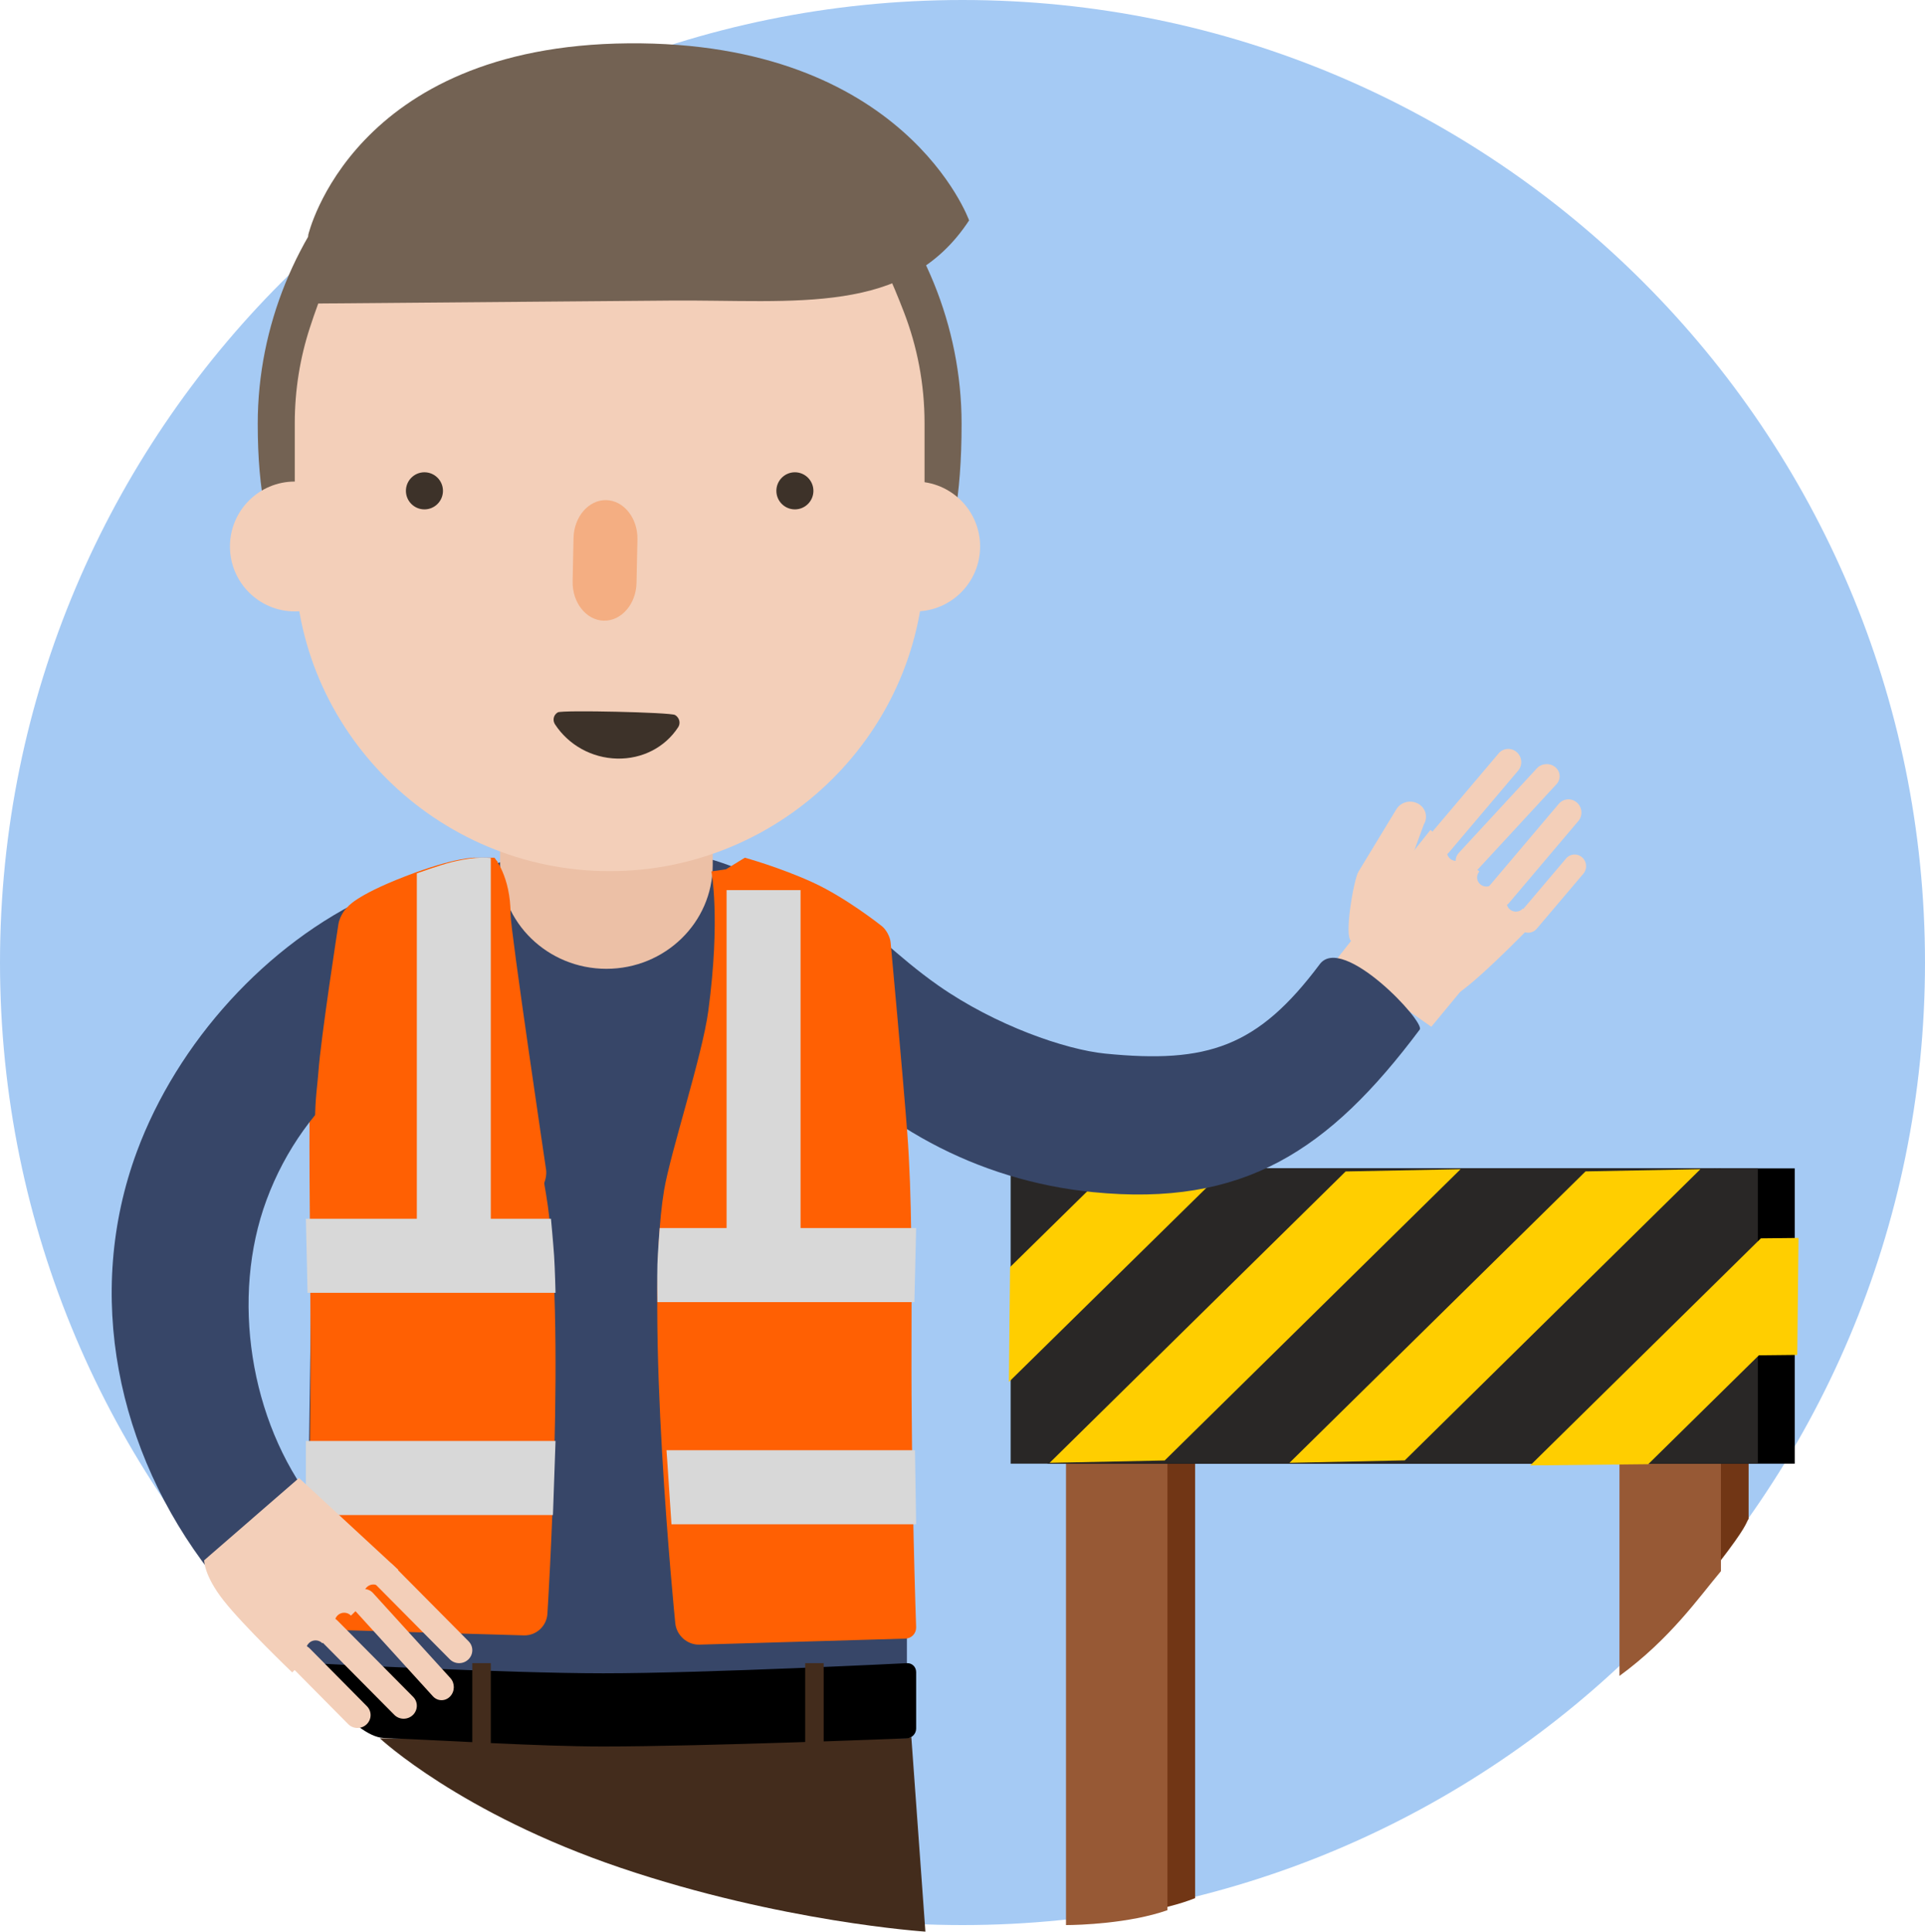 <?xml version="1.0" encoding="UTF-8"?>
<svg width="293px" height="294px" viewBox="0 0 293 294" version="1.1" xmlns="http://www.w3.org/2000/svg" xmlns:xlink="http://www.w3.org/1999/xlink">
    <!-- Generator: Sketch 52.6 (67491) - http://www.bohemiancoding.com/sketch -->
    <title>Under construction</title>
    <desc>Created with Sketch.</desc>
    <g id="Page-1" stroke="none" stroke-width="1" fill="none" fill-rule="evenodd">
        <g id="Illustrations" transform="translate(-1406, -1286)" fill-rule="nonzero">
            <g id="Under-construction" transform="translate(1406, 1276)">
                <path d="M293,156.5 C293,237.41 227.411,303 146.498,303 C65.589,303 0,237.41 0,156.5 C0,75.591 65.589,10 146.498,10 C227.411,10 293,75.591 293,156.5" id="Fill-1" fill="#A5CAF4"></path>
                <g id="Group-4" transform="translate(144, 178)">
                    <g id="Group-3" transform="translate(102.091, 9.831)">
                        <path d="M3.212,73.034 C5.088,72.505 11.208,65.64 15.552,60.016 C19.896,54.391 19.594,54.065 20.061,53.338 L20.061,1.902 L14.844,0 L3.212,73.034 Z" id="Fill-15" fill="#713615"></path>
                        <path d="M0.404,77.247 C8.126,71.611 12.516,65.263 15.848,61.304 L15.848,0 L0.404,2.049 L0.404,77.247 Z" id="Fill-16" fill="#975935"></path>
                    </g>
                    <g id="Group-3" transform="translate(17.848, 9.831)">
                        <path d="M6.02,113.764 C8.694,113.764 15.229,112.997 20.061,111.069 L20.061,2.896 L14.999,0 L6.02,113.764 Z" id="Fill-15" fill="#713615"></path>
                        <path d="M0.404,115.169 C2.36,115.169 10.036,114.933 15.848,112.905 L15.848,0 L0.404,3.104 L0.404,115.169 Z" id="Fill-16" fill="#975935"></path>
                    </g>
                    <g id="Group-2">
                        <rect id="Rectangle-20" fill="#000000" x="15.444" y="9.831" width="113.727" height="44.944"></rect>
                        <rect id="Rectangle-20" fill="#292726" x="9.828" y="9.831" width="113.727" height="44.944"></rect>
                        <polygon id="Rectangle" fill="#FFCE00" transform="translate(21.761, 21.77) rotate(45) translate(-21.761, -21.77) " points="28.078 -1.401 27.678 44.94 15.445 32.456 15.634 11.206"></polygon>
                        <polygon id="Rectangle" fill="#FFCE00" transform="translate(113.729, 42.135) rotate(45) translate(-113.729, -42.135) " points="109.7 15.454 122.151 28.175 118.064 32.35 117.874 55.979 105.306 68.816 105.693 19.546"></polygon>
                        <polygon id="Rectangle" fill="#FFCE00" transform="translate(47.035, 32.303) rotate(45) translate(-47.035, -32.303) " points="53.348 -5.611 52.85 57.577 40.722 70.218 41.221 7.001"></polygon>
                        <polygon id="Rectangle" fill="#FFCE00" transform="translate(83.54, 32.303) rotate(45) translate(-83.54, -32.303) " points="89.853 -5.611 89.372 57.541 77.227 70.218 77.726 6.987"></polygon>
                    </g>
                </g>
                <g id="Group" transform="translate(130.5, 211) scale(-1, 1) translate(-130.5, -211) translate(17, 118)">
                    <path d="M147.418,21.136 C124.619,21.136 105.963,39.678 105.963,62.338 L105.963,156.811 L105.963,169.786 C113.884,171.367 122.645,171.909 131.034,171.909 C155.215,171.909 178.383,156.929 197.444,145.013 L196.263,62.338 C196.263,39.678 177.608,21.136 154.81,21.136 L147.418,21.136 Z" id="Fill-3" fill="#374668"></path>
                    <path d="M135.519,5.636 L135.519,23.713 L135.52,23.713 C135.534,32.409 142.773,39.455 151.703,39.455 C160.632,39.455 167.873,32.409 167.887,23.713 L167.889,23.713 L167.889,5.636 L135.519,5.636" id="Fill-15" fill="#ECC0A6"></path>
                    <g id="Group-129" transform="translate(28.174, 36.114) rotate(106) translate(-28.174, -36.114) translate(14.174, 21.614)" fill="#F3CFB9">
                        <path d="M2.407,14.394 L4.593,16.577 L4.6,16.57 C5.036,16.11 5.753,16.103 6.206,16.554 C6.658,17.007 6.671,17.744 6.236,18.205 L6.228,18.214 L8.115,20.099 L8.123,20.091 C8.557,19.63 9.275,19.624 9.726,20.075 C10.178,20.526 10.191,21.264 9.757,21.725 L9.749,21.733 L11.563,23.547 L11.57,23.537 C12.007,23.078 12.725,23.072 13.176,23.523 C13.629,23.975 13.641,24.713 13.206,25.172 L13.198,25.18 L15.2,27.181 L26.334,14.558 L14.033,1.818" id="Fill-109" transform="translate(14.37, 14.5) rotate(-7) translate(-14.37, -14.5) "></path>
                    </g>
                    <path d="M164.526,33.334 C164.72,32.506 165.489,31.496 166.246,31.08 C166.246,31.08 172.817,27.435 176.181,25.751 C178.979,24.35 185.003,22.545 185.003,22.545 L188.568,23.061 C188.568,23.061 189.378,30.472 191.269,44.558 C192.19,51.421 195.029,68.005 196.009,73.807 C199.118,92.207 196.208,137.616 196.208,137.616 C196.098,139.488 194.505,140.962 192.63,140.908 L161.081,139.993 C160.146,139.965 159.414,139.195 159.445,138.252 C159.445,138.252 160.228,116.636 160.155,94.904 C160.098,78.01 159.811,61.21 160.155,56.933 C160.805,48.865 164.526,33.334 164.526,33.334 Z" id="Rectangle-16" fill="#FF6003" transform="translate(178.444, 81.727) scale(-1, 1) translate(-178.444, -81.727) "></path>
                    <polygon id="Rectangle-19" fill="#D8D8D8" points="159.444 111.318 197.444 111.318 197.444 122.591 159.838 122.591"></polygon>
                    <path d="M187.386,28.227 C181.129,25.349 175.936,24.783 169.296,23.955 L169.296,45.929 C184.395,48.723 197.71,59.182 203.435,74.651 C208.913,89.448 205.958,108.26 196.286,120.741 C192.718,125.35 193.999,129.463 198.586,133.045 C202.022,135.73 206.594,135.938 210.174,133.937 C211.373,133.267 211.104,132.423 211.998,131.267 C226.181,112.963 231.205,88.999 223.17,67.288 C217.02,50.673 203.439,35.611 187.386,28.227 Z" id="Fill-101" fill="#374668"></path>
                    <path d="M164.399,32.654 C164.527,31.821 165.114,30.649 165.765,30.087 C165.765,30.087 166.857,28.36 174.536,25.393 C182.214,22.425 185.186,22.546 185.186,22.546 L188.148,22.546 C188.148,22.546 190.601,25.36 190.601,31.145 C190.601,33.671 196.01,70.059 196.01,70.059 C196.122,70.816 195.873,71.958 195.439,72.59 C195.439,72.59 189.788,82.118 181.101,81.715 C172.414,81.312 161.34,68.283 161.34,68.283 C161.34,68.283 160.879,65.578 160.853,62.514 C160.827,59.449 161.236,56.829 161.34,55.302 C161.701,50.04 164.399,32.654 164.399,32.654 Z" id="Path-7" fill="#FF6003" transform="translate(178.444, 52.136) scale(-1, 1) translate(-178.444, -52.136) "></path>
                    <g id="Page-1" transform="translate(21.519, 12.682)" fill="#F3CFB9">
                        <path d="M2.184,20.492 C3.146,21.395 4.611,21.331 5.457,20.35 L20.911,8.204 C21.756,7.223 19.878,5.261 18.916,4.36 C17.954,3.457 10.09,7.654 9.246,8.636 L1.972,17.081 C1.425,17.715 1.272,18.578 1.491,19.353 C1.612,19.776 1.844,20.173 2.184,20.492 Z" id="Fill-1" transform="translate(11.259, 12.682) rotate(108) translate(-11.259, -12.682) "></path>
                    </g>
                    <path d="M72.902,1.388 C66.588,-1.478 59.984,-3.328 53.288,-4.163 C53.288,-4.163 46.814,-2.493 46.822,1.425 C46.824,2.594 48.35,5.822 54.912,11.723 C59.597,15.935 65.367,18.875 71.226,23.795 C79.376,30.639 85.674,39.999 87.802,45.632 C93.353,60.319 92.846,68.355 83.119,80.716 C79.53,85.279 95.766,93.985 96.666,92.841 C110.93,74.712 115.827,59.915 107.685,38.366 C101.453,21.876 89.101,8.743 72.902,1.388 Z" id="Fill-101" fill="#374668" transform="translate(79.22, 44.39) rotate(105) translate(-79.22, -44.39) "></path>
                    <path d="M108.441,35.428 C108.521,34.566 109.132,33.444 109.82,32.923 C109.82,32.923 115.231,28.619 120.3,26.303 C125.369,23.987 130.63,22.545 130.63,22.545 L133.502,24.309 L135.724,24.633 C135.724,24.633 134.307,31.73 136.186,45.835 C137.102,52.707 141.951,67.367 142.925,73.177 C146.015,91.603 141.22,139.031 141.22,139.031 C141.042,140.9 139.403,142.371 137.539,142.317 L106.182,141.4 C105.253,141.373 104.525,140.602 104.557,139.658 C104.557,139.658 105.335,118.012 105.262,96.25 C105.227,85.881 105.195,73.732 105.901,64.486 C106.608,55.239 108.441,35.428 108.441,35.428 Z" id="Rectangle-16" fill="#FF6003"></path>
                    <polygon id="Rectangle-19" fill="#D8D8D8" transform="translate(127.778, 53.545) scale(-1, 1) rotate(90) translate(-127.778, -53.545) " points="101.71 47.916 153.846 47.916 153.846 59.175 101.71 59.175"></polygon>
                    <path d="M104.733,112.727 L142.556,112.727 C142.556,112.727 142.381,115.045 142.301,116.391 C142.221,117.737 141.799,124 141.799,124 L104.556,124 L104.733,112.727 Z" id="Rectangle-19" fill="#D8D8D8"></path>
                    <path d="M104.556,78.909 L143.591,78.909 C143.591,78.909 143.881,82.588 143.938,84.437 C143.995,86.286 143.938,90.182 143.938,90.182 L104.821,90.182 L104.556,78.909 Z" id="Rectangle-19" fill="#D8D8D8"></path>
                    <path d="M146.789,45.098 L203.108,45.098 L203.108,56.357 L149.126,56.357 C149.126,56.357 147.85,52.785 147.407,51.006 C147.188,50.129 146.889,48.673 146.789,47.43 C146.688,46.152 146.789,45.098 146.789,45.098 Z" id="Rectangle-19" fill="#D8D8D8" transform="translate(174.926, 50.727) scale(-1, 1) rotate(90) translate(-174.926, -50.727) "></path>
                    <path d="M160.137,77.5 L197.444,77.5 C197.444,77.5 197.352,81.545 197.307,83.55 C197.262,85.556 197.19,88.773 197.19,88.773 L159.444,88.773 C159.444,88.773 159.536,84.987 159.661,83.136 C159.786,81.286 160.137,77.5 160.137,77.5 Z" id="Rectangle-19" fill="#D8D8D8"></path>
                    <path d="M105.286,156.409 L103.148,186 C103.148,186 125.128,184.559 149.543,176.285 C173.959,168.012 186.185,156.573 186.185,156.573 C186.185,156.573 133.717,156.649 106.29,156.573 C106.016,156.572 105.286,156.409 105.286,156.409 Z" id="Path-13" fill="#432C1C"></path>
                    <path d="M104.556,146.496 C104.556,145.708 105.176,145.1 105.964,145.138 C105.964,145.138 136.629,146.681 152.172,146.681 C166.852,146.681 196.638,145.14 196.638,145.14 C197.417,145.101 197.684,145.583 197.207,146.234 C197.207,146.234 190.25,156.341 185.582,156.524 C176.238,156.889 162.065,157.818 152.172,157.818 C136.784,157.818 105.97,156.579 105.97,156.579 C105.189,156.549 104.556,155.875 104.556,155.096 L104.556,146.496 Z" id="Rectangle-17" fill="#000000"></path>
                    <rect id="Rectangle-4" fill="#432C1C" x="118.63" y="145.136" width="2.815" height="12.682"></rect>
                    <rect id="Rectangle-4" fill="#432C1C" x="169.296" y="145.136" width="2.815" height="12.682"></rect>
                    <g id="Group-6" transform="translate(171.704, 116.955)" fill="#F3CFB9">
                        <path d="M11.667,13.977 L14.427,16.643 C14.988,16.072 15.894,16.063 16.466,16.612 C17.036,17.166 17.053,18.067 16.502,18.63 L18.874,20.943 C19.434,20.369 20.342,20.361 20.911,20.912 C21.482,21.463 21.497,22.365 20.948,22.929 L23.23,25.153 C23.791,24.579 24.698,24.571 25.268,25.122 C25.84,25.674 25.855,26.576 25.304,27.138 L27.822,29.591 C27.822,29.591 35.28,22.445 38.275,18.63 C41.271,14.816 41.222,12.526 41.222,12.526 L26.788,0" id="Fill-109"></path>
                        <path d="M18.184,20.273 L6.403,33.226 C5.694,34.005 4.522,34.017 3.788,33.253 C3.052,32.489 3.031,31.236 3.741,30.456 L15.522,17.504 C16.233,16.723 17.403,16.709 18.139,17.473 C18.873,18.24 18.895,19.49 18.184,20.273" id="Fill-103"></path>
                        <path d="M23.774,24.459 L12.278,36.05 C11.514,36.82 10.253,36.834 9.461,36.079 C8.669,35.321 8.646,34.086 9.411,33.313 L20.906,21.724 C21.672,20.953 22.932,20.939 23.724,21.693 C24.517,22.451 24.539,23.686 23.774,24.459" id="Fill-105"></path>
                        <path d="M27.999,28.673 L19.298,37.462 C18.536,38.228 17.283,38.242 16.495,37.49 C15.707,36.736 15.684,35.506 16.446,34.736 L25.147,25.949 C25.909,25.18 27.162,25.167 27.95,25.918 C28.737,26.673 28.76,27.903 27.999,28.673" id="Fill-107"></path>
                        <path d="M15.329,16.005 L3.834,27.595 C3.069,28.365 1.809,28.379 1.017,27.624 C0.225,26.867 0.202,25.631 0.967,24.859 L12.461,13.269 C13.228,12.498 14.487,12.484 15.28,13.239 C16.072,13.996 16.094,15.232 15.329,16.005" id="Fill-111"></path>
                    </g>
                    <g id="Group-6" transform="translate(18.399, 25.492) rotate(95) translate(-18.399, -25.492) translate(-1.101, 8.992)" fill="#F3CFB9">
                        <path d="M11.667,9.285 L14.327,11.912 C14.867,11.349 15.74,11.34 16.291,11.881 C16.841,12.426 16.857,13.314 16.326,13.869 L18.612,16.147 C19.151,15.582 20.025,15.574 20.574,16.117 C21.124,16.659 21.139,17.548 20.61,18.103 L22.808,20.294 C23.349,19.729 24.223,19.721 24.772,20.264 C25.323,20.807 25.338,21.696 24.807,22.249 L26.972,23.955 C26.972,23.955 33.734,16.237 36.333,12.085 C38.933,7.933 38.352,6.906 38.352,6.906 L21.403,0" id="Fill-109"></path>
                        <path d="M18.184,16.046 L6.403,28.998 C5.694,29.777 4.522,29.79 3.788,29.025 C3.052,28.262 3.031,27.008 3.741,26.229 L15.522,13.277 C16.233,12.496 17.403,12.482 18.139,13.246 C18.873,14.013 18.895,15.263 18.184,16.046" id="Fill-103"></path>
                        <path d="M23.774,20.232 L12.278,31.822 C11.514,32.593 10.253,32.607 9.461,31.852 C8.669,31.094 8.646,29.858 9.411,29.086 L20.906,17.496 C21.672,16.726 22.932,16.712 23.724,17.466 C24.517,18.224 24.539,19.459 23.774,20.232" id="Fill-105"></path>
                        <path d="M20.327,31.89 C19.649,32.572 18.536,32.584 17.835,31.915 C17.135,31.245 17.114,30.152 17.791,29.467 L25.526,21.657 C26.203,20.973 27.317,20.962 28.018,21.63 C28.717,22.3 28.737,23.394 28.061,24.078 L20.327,31.89 Z" id="Fill-107"></path>
                        <path d="M15.329,11.777 L3.834,23.368 C3.069,24.138 1.809,24.152 1.017,23.397 C0.225,22.639 0.202,21.404 0.967,20.632 L12.461,9.042 C13.228,8.271 14.487,8.257 15.28,9.011 C16.072,9.769 16.094,11.005 15.329,11.777" id="Fill-111"></path>
                    </g>
                </g>
                <g id="Group-22" transform="translate(35, 0)">
                    <path d="M111.361,74.505 C111.361,119.178 88.253,103.045 58.67,103.045 C29.085,103.045 4.229,116.154 4.229,74.505 C4.229,44.607 28.212,18.353 57.795,18.353 C87.378,18.353 111.361,44.607 111.361,74.505" id="Fill-10" fill="#736253"></path>
                    <path d="M57.796,142.588 C31.436,142.588 9.867,121.179 9.867,95.013 L9.867,74.398 C9.867,69.33 10.676,64.44 12.172,59.851 C18.403,40.742 28.511,26.824 57.796,26.824 C87.081,26.824 95.659,39.597 102.572,57.472 C104.606,62.736 105.723,68.443 105.723,74.398 L105.723,95.013 C105.723,121.179 84.155,142.588 57.796,142.588 Z" id="Fill-12" fill="#F3CFB9"></path>
                    <path d="M15.564,62.149 L19.131,71.976 L70.913,53.664 C88.878,47.31 105.636,44.268 109.954,27.313 C109.954,27.313 91.801,4.691 52.147,18.714 C12.494,32.74 15.564,62.149 15.564,62.149" id="Fill-160" fill="#736253" transform="translate(62.732, 43.052) rotate(19) translate(-62.732, -43.052) "></path>
                    <path d="M60.521,125.027 C56.898,126.253 52.916,125.633 49.872,123.367 C49.261,122.913 49.156,122.077 49.643,121.497 C50.126,120.92 65.799,115.614 66.549,115.773 C67.313,115.928 67.795,116.635 67.629,117.355 C66.802,120.931 64.143,123.801 60.521,125.027" id="Fill-164" fill="#3D3229" transform="translate(58.499, 120.707) rotate(20) translate(-58.499, -120.707) "></path>
                    <path d="M85.988,87.529 C84.433,87.529 83.169,86.263 83.169,84.707 C83.169,83.151 84.433,81.882 85.988,81.882 C87.543,81.882 88.807,83.151 88.807,84.707 C88.807,86.263 87.543,87.529 85.988,87.529" id="Fill-14" fill="#3D3229"></path>
                    <path d="M29.602,87.529 C28.047,87.529 26.783,86.263 26.783,84.707 C26.783,83.151 28.047,81.882 29.602,81.882 C31.158,81.882 32.422,83.151 32.422,84.707 C32.422,86.263 31.158,87.529 29.602,87.529" id="Fill-16" fill="#3D3229"></path>
                    <path d="M57.282,86.119 C54.608,86.054 52.363,88.647 52.296,91.875 L52.158,98.48 C52.09,101.712 54.224,104.406 56.898,104.469 C59.575,104.534 61.817,101.945 61.884,98.713 L62.023,92.108 C62.091,88.878 59.958,86.184 57.282,86.119" id="Fill-30" fill="#F4AE82"></path>
                    <path d="M94.446,93.176 C94.446,87.718 98.863,83.294 104.313,83.294 C109.762,83.294 114.181,87.718 114.181,93.176 C114.181,98.635 109.762,103.059 104.313,103.059 C98.863,103.059 94.446,98.635 94.446,93.176" id="Fill-36" fill="#F3CFB9"></path>
                    <path d="M0,93.176 C0,87.718 4.417,83.294 9.867,83.294 C15.316,83.294 19.735,87.718 19.735,93.176 C19.735,98.635 15.316,103.059 9.867,103.059 C4.417,103.059 0,98.635 0,93.176" id="Fill-39" fill="#F3CFB9"></path>
                </g>
            </g>
        </g>
    </g>
</svg>